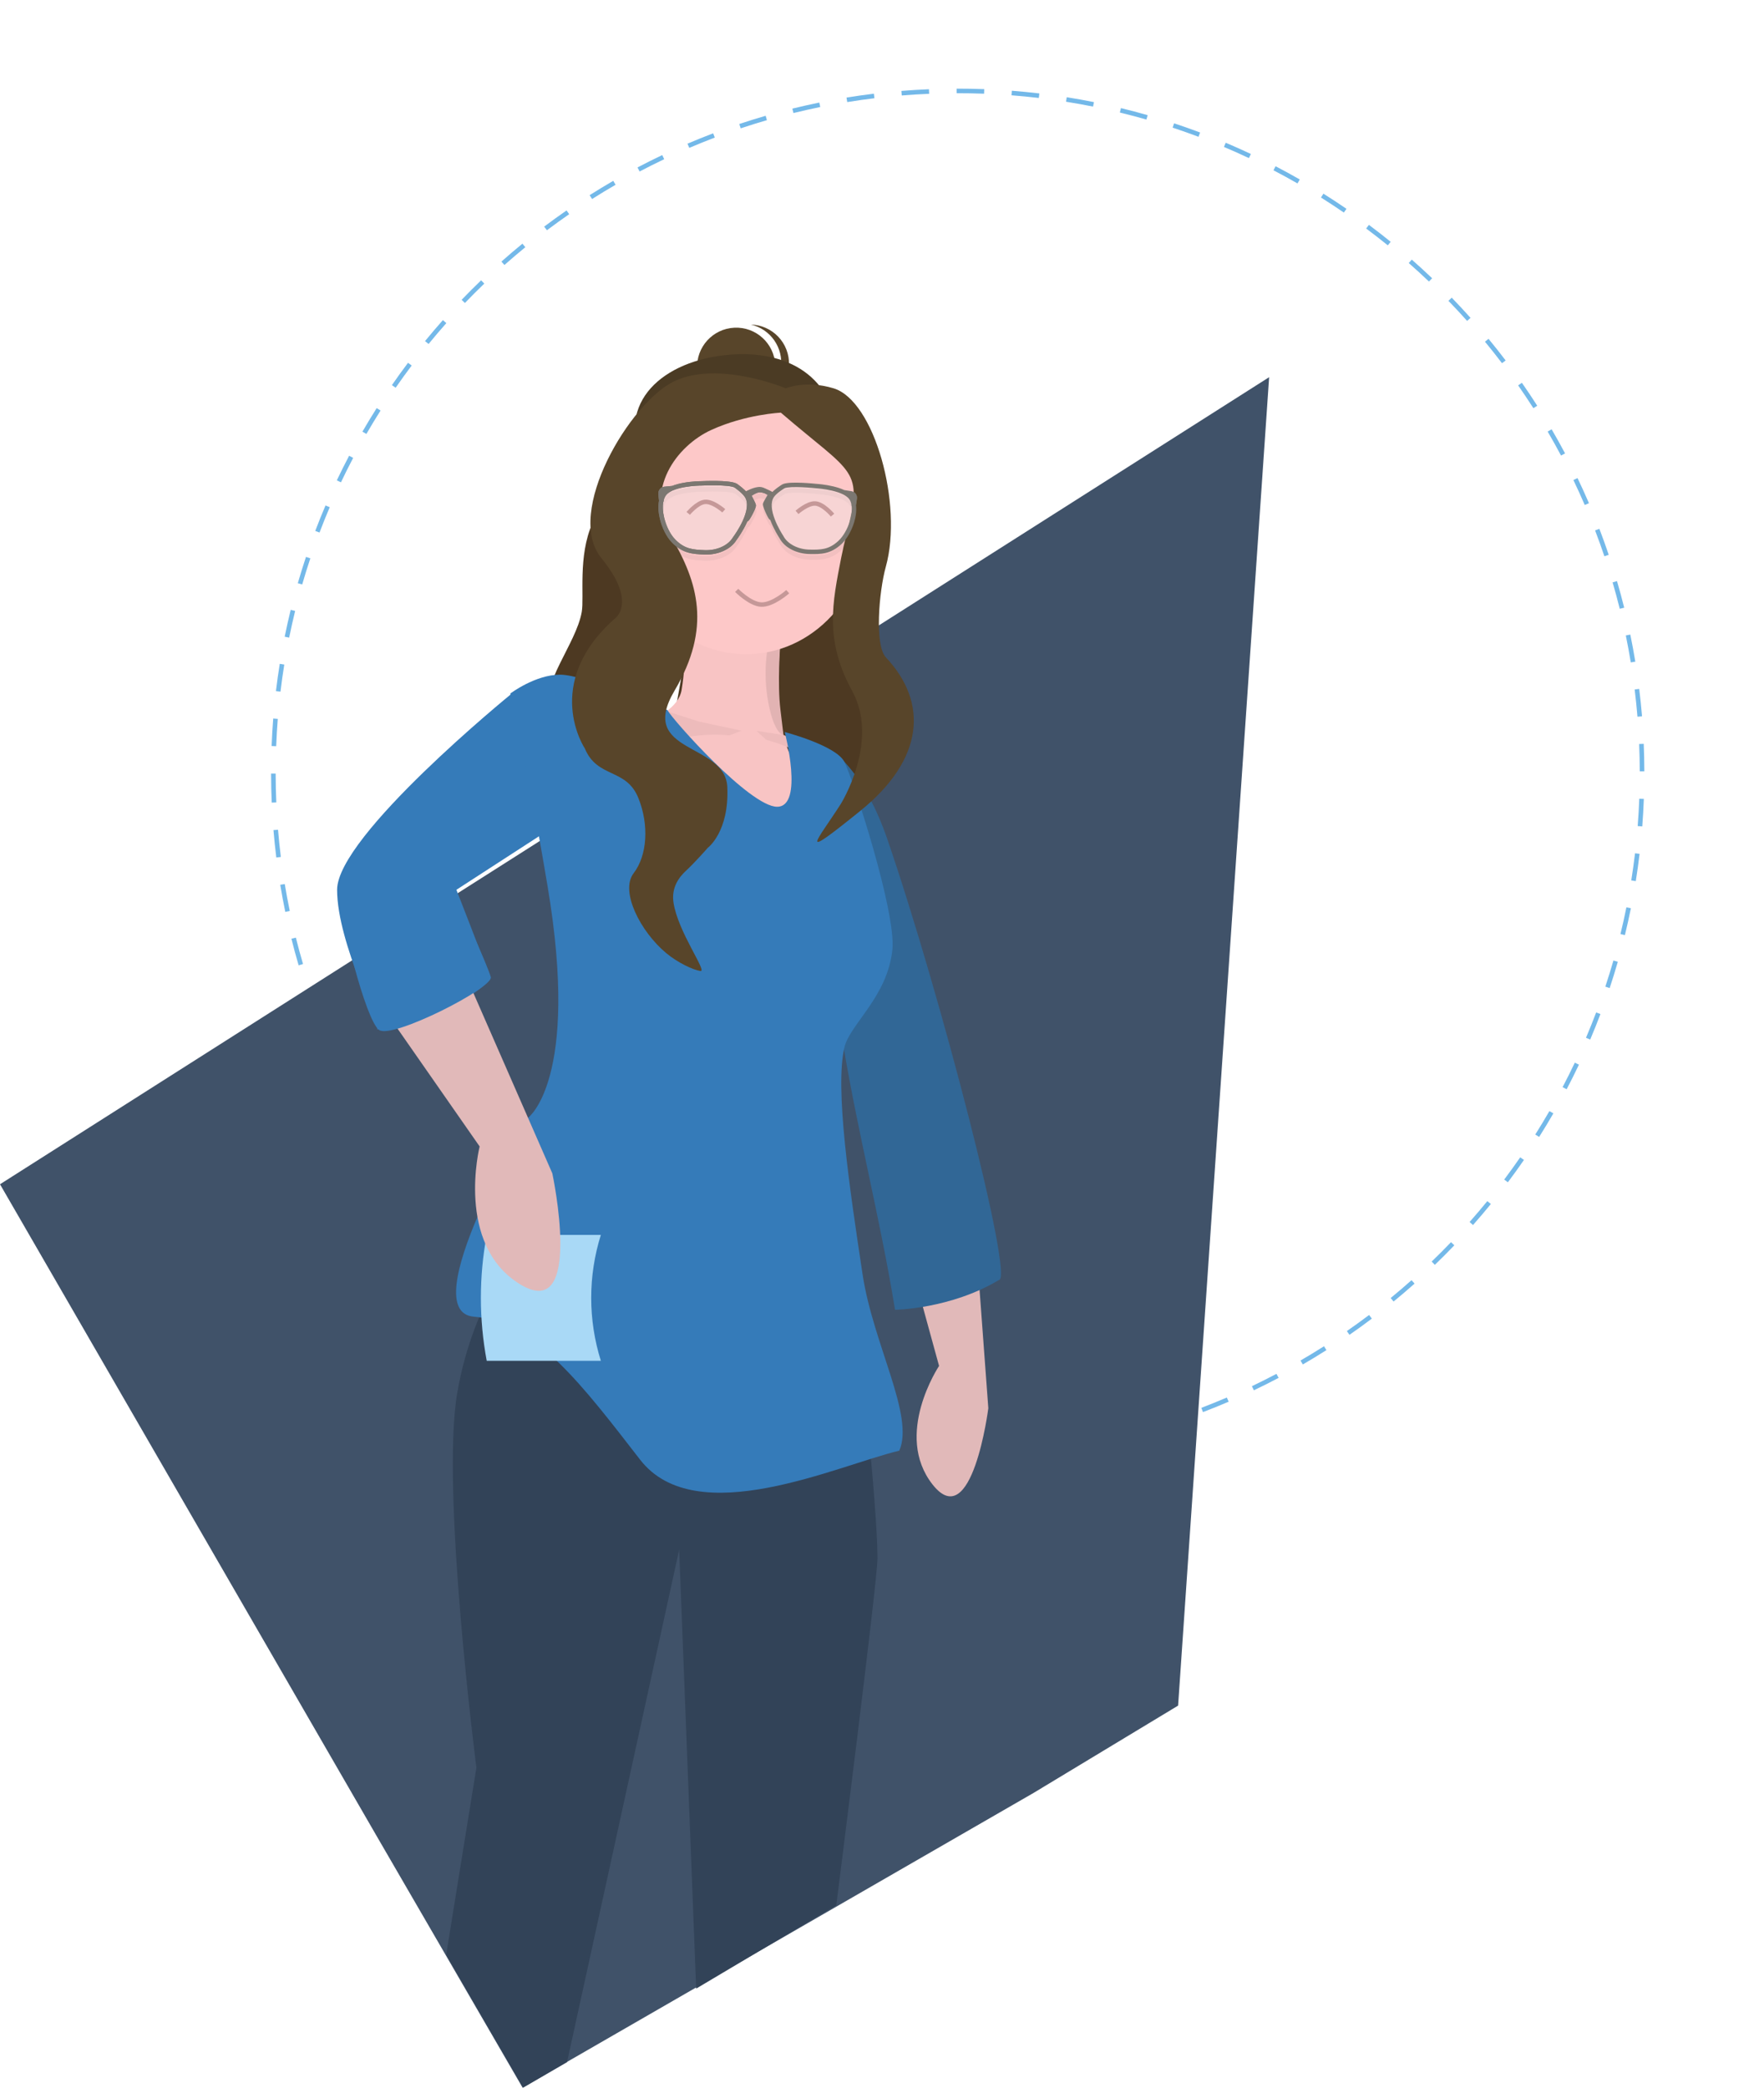 <svg width="398" height="471" viewBox="0 0 398 471" fill="none" xmlns="http://www.w3.org/2000/svg">
<g id="ashlyn-banner" clip-path="url(#clip0)">
<path id="Hair-whisp" d="M176.201 82.913C176.473 80.746 175.93 78.556 174.677 76.767C173.425 74.978 171.551 73.717 169.421 73.23C169.712 73.237 170.006 73.258 170.301 73.295C172.621 73.586 174.73 74.786 176.165 76.631C177.6 78.476 178.242 80.814 177.951 83.132C177.66 85.45 176.459 87.557 174.612 88.99C172.766 90.424 170.425 91.065 168.105 90.774C167.81 90.737 167.52 90.685 167.236 90.62C169.421 90.674 171.548 89.916 173.204 88.491C174.861 87.067 175.929 85.079 176.201 82.913Z" fill="#58452A"/>
<path id="dashed" d="M216.503 328.721L216.5 327.692C214.447 327.698 212.362 327.663 210.304 327.587L210.266 328.616C212.338 328.692 214.436 328.727 216.503 328.721ZM222.738 328.582C224.803 328.494 226.897 328.365 228.963 328.195L228.879 327.17C226.826 327.338 224.745 327.467 222.695 327.554L222.738 328.582ZM204.038 328.263L204.117 327.237C202.067 327.08 199.993 326.879 197.951 326.64L197.83 327.663C199.886 327.903 201.974 328.105 204.038 328.263ZM235.168 327.562C237.227 327.309 239.304 327.013 241.343 326.68L241.175 325.664C239.15 325.995 237.087 326.29 235.042 326.54L235.168 327.562ZM191.652 326.814L191.813 325.798C189.787 325.478 187.735 325.111 185.714 324.709L185.512 325.718C187.546 326.124 189.611 326.492 191.652 326.814H191.652ZM247.476 325.55C249.507 325.134 251.554 324.67 253.559 324.174L253.31 323.175C251.318 323.669 249.285 324.129 247.268 324.542L247.476 325.55ZM179.421 324.374L179.665 323.375C177.664 322.891 175.648 322.36 173.675 321.797L173.391 322.787C175.378 323.353 177.407 323.887 179.421 324.374H179.421ZM259.581 322.554C261.571 321.975 263.573 321.348 265.532 320.691L265.203 319.716C263.257 320.368 261.268 320.991 259.292 321.566L259.581 322.554ZM167.43 320.956L167.754 319.979C165.802 319.336 163.837 318.645 161.912 317.923L161.548 318.886C163.486 319.612 165.465 320.309 167.43 320.956H167.43ZM271.419 318.583C273.354 317.845 275.303 317.057 277.212 316.24L276.804 315.294C274.908 316.106 272.972 316.89 271.05 317.622L271.419 318.583ZM155.771 316.587L156.173 315.639C154.283 314.842 152.384 313.996 150.531 313.125L150.09 314.056C151.956 314.933 153.868 315.784 155.771 316.587H155.771ZM282.904 313.664C284.777 312.771 286.655 311.828 288.485 310.862L288.001 309.953C286.183 310.912 284.319 311.849 282.458 312.736L282.904 313.664ZM144.514 311.298L144.992 310.386C143.17 309.439 141.345 308.442 139.568 307.425L139.053 308.317C140.843 309.341 142.68 310.344 144.514 311.298V311.298ZM293.945 307.838C295.742 306.795 297.535 305.705 299.277 304.598L298.722 303.73C296.992 304.83 295.21 305.913 293.425 306.949L293.945 307.838ZM133.715 305.119L134.265 304.248C132.53 303.161 130.79 302.021 129.093 300.86L128.509 301.708C130.217 302.877 131.968 304.025 133.715 305.119V305.119ZM304.473 301.147C306.177 299.966 307.877 298.736 309.525 297.492L308.901 296.672C307.264 297.908 305.576 299.129 303.883 300.303L304.473 301.147ZM123.443 298.092L124.061 297.268C122.42 296.046 120.776 294.771 119.176 293.477L118.525 294.276C120.136 295.578 121.791 296.862 123.443 298.092V298.092ZM314.424 293.638C316.023 292.328 317.617 290.967 319.163 289.593L318.475 288.825C316.94 290.19 315.356 291.542 313.768 292.844L314.424 293.638ZM113.763 290.265L114.446 289.493C112.903 288.139 111.366 286.736 109.879 285.322L109.166 286.067C110.663 287.49 112.21 288.902 113.763 290.265ZM323.735 285.363C325.22 283.933 326.699 282.449 328.132 280.955L327.385 280.244C325.962 281.729 324.492 283.202 323.016 284.623L323.735 285.363ZM104.74 281.687L105.482 280.971C104.053 279.501 102.634 277.979 101.262 276.449L100.492 277.135C101.872 278.675 103.301 280.207 104.74 281.687V281.687ZM332.348 276.377C333.719 274.826 335.075 273.23 336.376 271.634L335.574 270.986C334.282 272.571 332.935 274.156 331.573 275.696L332.348 276.377ZM96.429 272.415L97.227 271.761C95.916 270.176 94.623 268.545 93.382 266.914L92.559 267.536C93.808 269.178 95.111 270.819 96.429 272.415V272.415ZM340.209 266.737C341.448 265.086 342.67 263.389 343.841 261.691L342.99 261.108C341.827 262.794 340.613 264.481 339.382 266.12L340.209 266.737ZM88.888 262.505L89.736 261.917C88.557 260.23 87.398 258.501 86.293 256.776L85.422 257.329C86.535 259.066 87.702 260.807 88.888 262.505ZM347.267 256.505C348.368 254.763 349.448 252.974 350.479 251.188L349.584 250.675C348.56 252.449 347.486 254.226 346.393 255.957L347.267 256.505ZM82.167 252.018L83.059 251.5C82.019 249.723 81.004 247.905 80.042 246.096L79.129 246.579C80.098 248.399 81.12 250.229 82.167 252.018V252.018ZM353.474 245.747C354.43 243.923 355.362 242.055 356.245 240.193L355.311 239.753C354.434 241.603 353.508 243.459 352.558 245.271L353.474 245.747ZM76.314 241.02L77.245 240.575C76.355 238.724 75.49 236.83 74.675 234.943L73.726 235.35C74.547 237.249 75.418 239.157 76.314 241.02ZM358.788 234.534C359.595 232.636 360.372 230.7 361.098 228.78L360.132 228.417C359.411 230.324 358.639 232.248 357.837 234.133L358.788 234.534ZM71.371 229.578L72.335 229.21C71.597 227.288 70.888 225.328 70.231 223.386L69.252 223.715C69.914 225.67 70.627 227.643 71.371 229.578V229.578ZM363.179 222.92C363.83 220.962 364.449 218.963 365.02 216.981L364.027 216.698C363.46 218.666 362.845 220.651 362.199 222.596L363.179 222.92ZM67.379 217.785L68.371 217.496C67.794 215.535 67.25 213.53 66.751 211.537L65.75 211.786C66.251 213.792 66.799 215.811 67.379 217.785ZM366.617 210.973C367.106 208.967 367.561 206.926 367.968 204.905L366.955 204.703C366.551 206.71 366.1 208.738 365.613 210.73L366.617 210.973ZM64.365 205.726L65.377 205.518C64.962 203.515 64.582 201.473 64.248 199.448L63.229 199.615C63.565 201.653 63.948 203.709 64.365 205.726V205.726ZM369.072 198.788C369.396 196.756 369.684 194.685 369.927 192.632L368.901 192.512C368.66 194.551 368.374 196.608 368.052 198.627L369.072 198.788ZM62.34 193.462L63.365 193.337C63.113 191.3 62.899 189.234 62.73 187.196L61.701 187.281C61.871 189.333 62.086 191.413 62.34 193.462V193.462ZM370.533 186.447C370.693 184.391 370.813 182.303 370.89 180.242L369.858 180.203C369.781 182.251 369.662 184.325 369.503 186.368L370.533 186.447ZM61.309 181.079L62.341 181.035C62.253 178.985 62.205 176.908 62.198 174.863L62.198 174.522L61.165 174.525L61.166 174.864C61.172 176.925 61.221 179.015 61.309 181.079V181.079ZM369.967 174.03L371 174.027L370.999 173.854C370.993 171.847 370.947 169.814 370.863 167.815L369.831 167.858C369.914 169.844 369.96 171.863 369.966 173.86L369.967 174.03ZM62.314 168.35C62.392 166.307 62.513 164.233 62.675 162.187L61.645 162.106C61.483 164.166 61.361 166.253 61.282 168.311L62.314 168.35ZM369.449 161.696L370.479 161.612C370.31 159.552 370.096 157.472 369.846 155.429L368.82 155.554C369.07 157.583 369.281 159.65 369.449 161.696ZM63.283 156.043C63.526 154.012 63.814 151.955 64.14 149.929L63.12 149.766C62.792 151.806 62.502 153.877 62.258 155.921L63.283 156.043ZM367.945 149.443L368.964 149.277C368.63 147.24 368.25 145.183 367.834 143.164L366.822 143.371C367.235 145.377 367.613 147.419 367.945 149.443H367.945ZM65.243 143.854C65.651 141.842 66.105 139.815 66.592 137.828L65.589 137.584C65.098 139.583 64.641 141.625 64.231 143.65L65.243 143.854ZM365.454 137.35L366.457 137.103C365.959 135.101 365.413 133.082 364.833 131.101L363.842 131.389C364.417 133.357 364.96 135.362 365.454 137.35ZM68.185 131.862C68.753 129.895 69.37 127.911 70.019 125.966L69.039 125.641C68.386 127.6 67.764 129.597 67.192 131.578L68.185 131.862ZM361.988 125.498L362.967 125.17C362.307 123.213 361.597 121.239 360.856 119.304L359.891 119.671C360.627 121.593 361.333 123.554 361.988 125.498V125.498ZM72.093 120.148C72.82 118.231 73.595 116.309 74.395 114.434L73.444 114.032C72.639 115.919 71.859 117.854 71.127 119.783L72.093 120.148ZM357.557 113.935L358.507 113.529C357.689 111.631 356.82 109.722 355.925 107.857L354.993 108.301C355.882 110.154 356.745 112.049 357.557 113.935H357.557ZM76.927 108.816C77.805 106.968 78.733 105.113 79.685 103.302L78.77 102.824C77.811 104.648 76.877 106.515 75.993 108.375L76.927 108.816ZM352.203 102.776L353.116 102.295C352.147 100.47 351.127 98.639 350.084 96.852L349.191 97.37C350.227 99.144 351.241 100.963 352.203 102.776ZM82.666 97.901C83.693 96.126 84.768 94.351 85.863 92.623L84.989 92.073C83.887 93.813 82.805 95.601 81.771 97.387L82.666 97.901ZM345.964 92.09L346.835 91.537C345.721 89.795 344.557 88.053 343.375 86.358L342.527 86.945C343.701 88.629 344.857 90.36 345.964 92.09ZM89.271 87.475C90.437 85.789 91.653 84.104 92.885 82.467L92.059 81.85C90.819 83.498 89.595 85.194 88.421 86.892L89.271 87.475ZM338.886 81.944L339.709 81.323C338.459 79.676 337.159 78.033 335.845 76.439L335.047 77.093C336.352 78.676 337.644 80.308 338.886 81.944V81.944ZM96.698 77.606C97.995 76.018 99.344 74.434 100.704 72.9L99.93 72.218C98.56 73.763 97.204 75.358 95.897 76.956L96.698 77.606ZM331.016 72.4L331.787 71.715C330.411 70.176 328.984 68.643 327.544 67.157L326.801 67.872C328.231 69.347 329.649 70.871 331.016 72.4H331.016ZM104.897 68.355C106.322 66.873 107.793 65.401 109.271 63.981L108.554 63.24C107.066 64.67 105.585 66.152 104.152 67.644L104.897 68.355ZM322.409 63.517L323.123 62.773C321.628 61.349 320.083 59.935 318.53 58.57L317.847 59.342C319.389 60.698 320.924 62.103 322.409 63.517L322.409 63.517ZM113.816 59.784C115.355 58.42 116.94 57.069 118.528 55.771L117.873 54.975C116.275 56.282 114.679 57.642 113.13 59.016L113.816 59.784ZM313.121 55.352L313.773 54.554C312.166 53.252 310.513 51.966 308.859 50.732L308.24 51.556C309.883 52.782 311.525 54.059 313.121 55.352L313.121 55.352ZM123.4 51.949C125.043 50.711 126.733 49.491 128.421 48.323L127.832 47.478C126.133 48.654 124.432 49.882 122.777 51.127L123.4 51.949ZM303.211 47.957L303.797 47.11C302.091 45.94 300.34 44.791 298.594 43.694L298.044 44.564C299.778 45.654 301.517 46.795 303.211 47.957ZM133.587 44.901C135.324 43.799 137.107 42.718 138.887 41.688L138.368 40.798C136.577 41.835 134.782 42.924 133.032 44.032L133.587 44.901ZM292.745 41.382L293.26 40.49C291.471 39.464 289.634 38.459 287.802 37.504L287.323 38.415C289.143 39.364 290.967 40.362 292.745 41.382V41.382ZM144.314 38.69C146.135 37.732 148.001 36.798 149.86 35.913L149.415 34.984C147.543 35.875 145.664 36.816 143.832 37.78L144.314 38.69ZM281.788 35.67L282.229 34.739C280.364 33.861 278.454 33.007 276.551 32.202L276.148 33.15C278.038 33.949 279.935 34.797 281.788 35.67L281.788 35.67ZM155.517 33.361C157.412 32.552 159.349 31.771 161.274 31.04L160.906 30.078C158.968 30.814 157.018 31.601 155.11 32.416L155.517 33.361ZM270.412 30.859L270.777 29.896C268.842 29.169 266.864 28.47 264.898 27.82L264.573 28.797C266.526 29.442 268.49 30.137 270.412 30.859ZM167.124 28.953C169.073 28.301 171.062 27.681 173.037 27.109L172.748 26.121C170.761 26.697 168.758 27.321 166.796 27.977L167.124 28.953ZM258.653 26.971L258.938 25.983C256.95 25.413 254.922 24.877 252.909 24.388L252.664 25.387C254.664 25.873 256.678 26.406 258.653 26.971ZM179.02 25.506C181.013 25.015 183.046 24.558 185.064 24.146L184.857 23.138C182.826 23.552 180.778 24.013 178.772 24.507L179.02 25.506ZM246.617 24.047L246.821 23.038C244.795 22.632 242.729 22.261 240.682 21.935L240.519 22.951C242.553 23.275 244.604 23.644 246.617 24.047ZM191.158 23.031C193.188 22.702 195.252 22.409 197.292 22.162L197.167 21.14C195.113 21.389 193.035 21.684 190.992 22.015L191.158 23.031ZM234.383 22.101L234.504 21.079C232.449 20.837 230.361 20.633 228.297 20.472L228.217 21.498C230.267 21.658 232.341 21.86 234.383 22.101V22.101ZM203.456 21.539C205.503 21.373 207.584 21.246 209.641 21.162L209.598 20.133C207.528 20.218 205.433 20.346 203.373 20.513L203.456 21.539ZM222.031 21.141L222.07 20.113C220.004 20.035 217.906 19.997 215.833 20L215.835 21.029C217.894 21.026 219.979 21.064 222.031 21.141V21.141Z" fill="#74B9E9"/>
<path id="background" d="M-5.42694e-05 267.181L84.99 414.24L117.914 471L124.074 467.413L186.537 431.403L233.166 404.519L265.808 384.802L286.346 85.098L-5.42694e-05 267.181Z" fill="#405269"/>
<path id="right-hand" d="M219.916 276.182L222.988 317.713C222.988 317.713 219.346 346.229 210.431 334.948C201.517 323.667 211.876 308.167 211.876 308.167L199.195 262.006L219.916 276.182Z" fill="#E1B9B9"/>
<path id="pants" d="M100.668 441.024L118.023 471L127.94 465.238L153.239 349.637L157.072 448.649L188.683 429.849C188.683 429.849 197.98 356.667 197.98 351.621C197.981 342.93 195.743 321.113 195.743 321.113L118.022 280.845C118.022 280.845 106.866 292.49 103.147 314.37C99.428 336.25 107.486 398.806 107.486 398.806L100.668 441.024Z" fill="#324358"/>
<path id="hair-back-bun" d="M166.515 91.531C161.651 91.758 157.524 88.003 157.296 83.144C157.069 78.285 160.827 74.161 165.691 73.934C170.555 73.706 174.682 77.461 174.91 82.32C175.137 87.18 171.379 91.303 166.515 91.531Z" fill="#58452A"/>
<path id="hair-back-round" d="M144.525 103.28C149.013 114.759 155.557 125.103 167.878 124.527C180.2 123.951 189.027 113.517 189.146 101.194C189.298 85.448 178.395 79.294 165.792 79.948C150.903 80.721 139.197 89.658 144.525 103.28Z" fill="#4B3B24"/>
<path id="Vector" d="M159.815 118.791L195.777 125.215C195.777 125.215 196.277 141.742 193.273 150.533C190.268 159.325 199.099 160.297 199.099 167.312C199.099 172.722 190.566 178.43 190.566 178.43L150.443 171.151L159.815 118.791Z" fill="#4D3922"/>
<path id="Neck" d="M176.438 141.465C176.438 141.465 173.522 162.434 178.8 171.225C182.894 178.044 190.16 189.209 182.882 191.92C170.46 196.548 133.667 165.634 133.667 165.634C133.667 165.634 152.478 163.909 153.801 155.567C156.038 141.465 151.837 142.115 149.886 138.229L176.438 141.465Z" fill="#F8C4C4"/>
<path id="Neck_2" d="M176.768 165.815C176.768 165.815 174.737 165.808 173.362 158.575C171.986 151.341 173.323 145.561 173.323 145.561L176.03 145.57C176.03 145.57 175.379 154.243 176.074 160.029C176.768 165.815 176.768 165.815 176.768 165.815Z" fill="#E2B3B3"/>
<g id="Head">
<path id="Vector_2" d="M169.526 147.571C154.353 148.281 141.427 135.472 140.654 118.963C139.881 102.454 151.555 88.496 166.727 87.787C181.9 87.077 194.826 99.886 195.598 116.395C196.371 132.904 184.698 146.862 169.526 147.571Z" fill="#FDC8C8"/>
</g>
<path id="Neck_3" d="M167.295 164.849L164.588 165.911C154.437 164.849 144.963 169.196 144.963 169.196L142.933 158.086L157.82 162.82L167.295 164.849Z" fill="#EDBBBB"/>
<path id="Neck_4" d="M170.686 164.889L172.809 166.877C182.634 169.639 185.116 173.464 185.116 173.464L185.677 169.549L176.767 165.815L170.686 164.889Z" fill="#EDBBBB"/>
<path id="shirt-left" d="M128.016 160.171L115.209 156.686C115.209 156.686 76.06 188.564 76.06 200.746C76.06 212.927 86.364 232.251 85.009 232.188C92.955 233.353 111.09 222.71 110.428 220.38C109.766 218.05 102.977 200.746 102.977 200.746L128.016 184.516V160.171Z" fill="#357BB9"/>
<path id="hair-back" d="M144.772 137.435C145.968 130.616 134.977 117.613 138.944 113.096C144.523 110.897 140.058 103.951 144.746 104.068C144.152 103.872 139.685 104.452 137.243 109.775C139.12 114.29 135.016 112.486 133.66 118.054C130.356 125.467 131.849 134.663 131.253 138.067C129.974 145.362 121.642 154.585 124.211 160.351C126.781 166.118 130.984 169.841 135.897 170.7C136.522 170.81 137.148 170.869 137.773 170.886C133.324 169.404 129.646 165.485 127.452 159.889C125.258 154.293 143.577 144.254 144.772 137.435Z" fill="#4D3922"/>
<path id="Vector_3" d="M188.463 169.982C188.463 169.982 195.16 174.655 200.175 189.246C212.141 224.058 228.84 288.685 225.382 288.779C214.422 295.349 201.941 295.5 201.941 295.5C195.227 254.28 181.956 219.045 188.463 169.982Z" fill="#316796"/>
<path id="shirt-middle" d="M126.387 152.211C132.013 152.211 150.579 160.194 150.579 160.194C151.728 162.367 169.204 182.012 175.331 182.012C181.457 182.012 177.057 165.155 177.057 165.155C177.057 165.155 188.654 168.176 190.52 171.901C192.386 175.626 202.241 205.711 201.338 214.291C200.219 224.918 191.757 231.07 190.52 236.291C188.336 245.51 191.624 267.698 194.625 287.557C196.993 303.228 206.371 319.436 202.897 327.289C189.099 330.549 157.084 345.633 144.435 329.333C131.787 313.033 120.742 298.148 106.944 297.061C93.145 295.974 119.138 252.181 119.138 252.181C119.138 252.181 130.888 243.741 123.574 200.105C118.617 170.522 115.137 156.469 115.137 156.469C115.137 156.469 120.762 152.211 126.387 152.211Z" fill="#357BB9"/>
<path id="postit-hand" d="M135.566 307.011H109.816C108.058 297.613 108.058 288.006 109.816 278.608H135.566C132.665 287.885 132.665 297.733 135.566 307.011Z" fill="#A9D9F6"/>
<path id="left-hand" d="M104.539 218.842L124.617 264.72C124.617 264.72 131.889 298.696 117.285 289.71C102.682 280.724 108.218 258.652 108.218 258.652L83.179 222.722L104.539 218.842Z" fill="#E1B9B9"/>
<path id="shirt sleave" d="M93.709 196.379L82.765 218.41C82.765 218.41 90.497 199.871 86.608 193.616C84.877 198.127 77.878 200.611 77.178 203.31C76.478 206.01 82.481 230.361 85.568 232.393C88.655 234.425 111.382 222.802 110.735 220.443C110.089 218.085 105.267 207.488 105.267 207.488L94.699 206.22L93.709 196.379Z" fill="#357BB9"/>
<g id="glasses-shaddow">
<path id="Union" fill-rule="evenodd" clip-rule="evenodd" d="M184.199 111.441C184.002 111.42 182.562 111.27 180.985 111.203C180.195 111.169 179.38 111.156 178.674 111.189C177.947 111.223 177.401 111.303 177.108 111.423C177.106 111.424 177.104 111.424 177.101 111.426C177.097 111.428 177.092 111.431 177.084 111.436C176.949 111.516 176.504 111.789 176.011 112.157C175.509 112.532 175 112.974 174.704 113.39C174.282 113.983 174.135 114.757 174.196 115.648C174.256 116.539 174.522 117.502 174.871 118.42C175.57 120.254 176.567 121.814 176.748 122.089C176.78 122.138 176.805 122.182 176.829 122.228C177.808 124.08 180.232 125.233 182.699 125.279C184.008 125.304 185.092 125.309 186.132 125.059C187.153 124.814 188.153 124.316 189.254 123.29C190.331 122.286 191.306 120.577 191.842 118.79C192.205 117.578 192.347 116.396 192.222 115.413L192.181 115.412L192.131 114.912C192.062 114.628 191.967 114.368 191.843 114.134C191.612 113.698 191.164 113.305 190.545 112.962L190.438 112.904C190.399 112.883 190.358 112.862 190.318 112.841C189.589 112.474 188.714 112.197 187.845 111.989C186.109 111.575 184.475 111.46 184.267 111.447C184.244 111.446 184.224 111.444 184.199 111.441ZM190.562 111.849C189.787 111.485 188.911 111.216 188.077 111.017C186.259 110.583 184.559 110.464 184.331 110.449C184.32 110.448 184.314 110.448 184.305 110.447C184.101 110.425 182.636 110.273 181.027 110.204C180.224 110.169 179.376 110.155 178.627 110.19C177.898 110.224 177.197 110.306 176.73 110.497C176.667 110.522 176.615 110.551 176.57 110.578C176.419 110.668 175.943 110.96 175.413 111.356C175.008 111.658 174.548 112.038 174.18 112.45C174.058 112.349 173.921 112.239 173.772 112.129C173.231 111.726 172.449 111.233 171.699 111.154C170.961 111.076 170.076 111.365 169.44 111.623C169.108 111.758 168.817 111.896 168.61 112.001C168.505 112.053 168.421 112.098 168.363 112.129C168.333 112.145 168.31 112.157 168.294 112.166L168.276 112.177L168.27 112.18L168.269 112.181L168.268 112.181L168.268 112.181C168.268 112.181 168.268 112.181 168.514 112.616C168.761 113.051 168.761 113.051 168.761 113.051L168.761 113.051L168.764 113.049L168.778 113.041C168.791 113.034 168.811 113.024 168.836 113.01C168.888 112.982 168.964 112.942 169.059 112.894C169.25 112.798 169.516 112.672 169.816 112.549C170.445 112.294 171.126 112.099 171.594 112.149C172.051 112.197 172.642 112.534 173.174 112.931C173.197 112.948 173.219 112.964 173.242 112.981L173.232 112.997C173.134 113.159 173.002 113.379 172.867 113.611C172.732 113.841 172.593 114.087 172.479 114.299C172.378 114.489 172.266 114.711 172.225 114.864C172.191 114.988 172.199 115.11 172.207 115.189C172.217 115.279 172.237 115.373 172.26 115.464C172.306 115.648 172.377 115.861 172.459 116.081C172.624 116.521 172.849 117.028 173.057 117.451C173.162 117.663 173.264 117.859 173.354 118.019C173.437 118.165 173.532 118.32 173.621 118.42C173.644 118.446 173.686 118.49 173.743 118.529C173.758 118.54 173.803 118.57 173.868 118.593C173.891 118.655 173.914 118.715 173.937 118.775C174.673 120.71 175.717 122.341 175.911 122.637C175.922 122.655 175.932 122.671 175.945 122.695C177.149 124.975 179.987 126.229 182.68 126.279C183.973 126.303 185.183 126.316 186.366 126.032C187.567 125.743 188.719 125.155 189.936 124.022C191.176 122.866 192.228 120.985 192.8 119.077C193.186 117.788 193.372 116.42 193.205 115.217L193.413 113.797C193.533 112.982 192.973 112.223 192.16 112.097L190.562 111.849Z" fill="#F2C0C0"/>
<path id="Union_2" fill-rule="evenodd" clip-rule="evenodd" d="M158.366 110.905C158.568 110.896 160.081 110.827 161.733 110.854C162.559 110.867 163.411 110.903 164.148 110.981C164.904 111.061 165.472 111.179 165.773 111.324C165.775 111.325 165.778 111.326 165.781 111.328C165.784 111.33 165.789 111.333 165.797 111.338C165.93 111.429 166.378 111.741 166.871 112.156C167.372 112.578 167.88 113.074 168.166 113.53C168.573 114.181 168.679 115.004 168.56 115.934C168.44 116.864 168.102 117.855 167.68 118.792C166.836 120.666 165.697 122.232 165.496 122.502C165.461 122.549 165.434 122.592 165.407 122.636C164.267 124.517 161.658 125.573 159.078 125.469C157.712 125.414 156.578 125.354 155.506 125.028C154.453 124.709 153.438 124.126 152.351 122.986C151.286 121.87 150.373 120.024 149.925 118.125C149.621 116.839 149.545 115.594 149.736 114.572L149.779 114.574L149.863 114.05C149.953 113.758 150.069 113.491 150.213 113.254C150.481 112.813 150.969 112.432 151.627 112.113L151.784 112.039C151.821 112.023 151.857 112.006 151.895 111.99C152.68 111.652 153.612 111.415 154.532 111.252C156.37 110.927 158.083 110.908 158.297 110.907C158.32 110.907 158.341 110.906 158.366 110.905ZM151.713 110.983C152.544 110.651 153.474 110.424 154.358 110.268C156.279 109.928 158.057 109.908 158.292 109.907C158.303 109.907 158.309 109.907 158.319 109.906C158.529 109.896 160.066 109.827 161.749 109.854C162.59 109.867 163.475 109.905 164.253 109.987C165.012 110.067 165.735 110.196 166.206 110.423C166.267 110.452 166.317 110.482 166.36 110.512C166.508 110.613 166.987 110.946 167.515 111.391C167.924 111.736 168.388 112.167 168.748 112.625C168.885 112.523 169.04 112.413 169.209 112.303C169.797 111.916 170.639 111.453 171.419 111.417C172.187 111.382 173.088 111.734 173.735 112.043C174.072 112.203 174.366 112.365 174.576 112.487C174.681 112.548 174.766 112.599 174.825 112.636C174.854 112.654 174.877 112.668 174.893 112.678L174.912 112.69L174.917 112.694L174.919 112.695L174.92 112.695L174.92 112.695C174.92 112.695 174.92 112.695 174.648 113.115C174.376 113.535 174.376 113.535 174.377 113.535L174.376 113.535L174.373 113.533L174.359 113.523C174.346 113.515 174.326 113.503 174.3 113.487C174.248 113.455 174.171 113.408 174.074 113.352C173.881 113.24 173.611 113.092 173.304 112.945C172.664 112.64 171.962 112.394 171.465 112.416C170.98 112.439 170.337 112.758 169.758 113.138C169.728 113.158 169.698 113.179 169.668 113.199L169.686 113.233C169.778 113.408 169.902 113.645 170.029 113.895C170.155 114.143 170.285 114.408 170.39 114.635C170.484 114.84 170.587 115.076 170.619 115.235C170.645 115.363 170.631 115.486 170.617 115.567C170.602 115.659 170.576 115.754 170.546 115.848C170.487 116.036 170.4 116.253 170.301 116.476C170.102 116.925 169.837 117.438 169.594 117.866C169.472 118.081 169.354 118.279 169.25 118.439C169.154 118.587 169.047 118.74 168.951 118.837C168.925 118.862 168.881 118.904 168.82 118.94C168.804 118.95 168.754 118.98 168.681 119C168.652 119.068 168.622 119.136 168.592 119.203C167.703 121.174 166.514 122.809 166.299 123.098C166.287 123.115 166.277 123.13 166.262 123.153C164.872 125.449 161.844 126.581 159.037 126.468C157.688 126.414 156.429 126.353 155.216 125.985C153.984 125.612 152.823 124.93 151.627 123.676C150.408 122.399 149.429 120.377 148.951 118.355C148.628 116.987 148.519 115.551 148.768 114.31L148.634 112.772C148.563 111.952 149.166 111.227 149.986 111.149L151.713 110.983ZM169.599 115.528C169.615 115.474 169.625 115.434 169.63 115.407C169.625 115.391 169.617 115.368 169.605 115.338C169.604 115.401 169.602 115.464 169.599 115.528ZM169.634 115.378C169.634 115.378 169.634 115.379 169.634 115.381L169.634 115.378Z" fill="#F2C0C0"/>
</g>
<path id="Union_3" fill-rule="evenodd" clip-rule="evenodd" d="M158.364 110.905C158.567 110.896 160.08 110.827 161.731 110.854C162.557 110.867 163.409 110.903 164.146 110.981C164.902 111.062 165.47 111.179 165.771 111.324C165.774 111.325 165.776 111.326 165.779 111.328C165.782 111.33 165.787 111.333 165.795 111.338C165.928 111.429 166.376 111.741 166.869 112.156C167.37 112.578 167.878 113.074 168.164 113.53C168.572 114.181 168.677 115.004 168.558 115.934C168.438 116.864 168.1 117.855 167.678 118.792C166.834 120.666 165.695 122.233 165.494 122.502C165.459 122.549 165.432 122.592 165.405 122.636C164.266 124.517 161.657 125.573 159.076 125.469C157.71 125.414 156.576 125.354 155.504 125.028C154.451 124.709 153.436 124.126 152.349 122.986C151.284 121.87 150.371 120.024 149.923 118.125C149.619 116.839 149.543 115.594 149.734 114.572L149.778 114.574L149.861 114.05C149.951 113.758 150.067 113.491 150.211 113.254C150.479 112.813 150.967 112.432 151.625 112.113L151.782 112.039C151.819 112.023 151.855 112.006 151.893 111.99C152.678 111.652 153.61 111.415 154.53 111.252C156.369 110.927 158.081 110.908 158.295 110.907C158.318 110.907 158.339 110.906 158.364 110.905ZM151.711 110.983C152.542 110.651 153.472 110.424 154.356 110.268C156.277 109.928 158.055 109.908 158.29 109.907C158.301 109.907 158.307 109.907 158.317 109.906C158.527 109.896 160.065 109.827 161.747 109.854C162.588 109.867 163.473 109.905 164.251 109.987C165.01 110.067 165.733 110.196 166.205 110.423C166.265 110.452 166.315 110.482 166.358 110.512C166.506 110.613 166.985 110.946 167.513 111.391C167.922 111.736 168.386 112.167 168.746 112.625C168.883 112.523 169.039 112.414 169.207 112.303C169.795 111.916 170.637 111.453 171.417 111.417C172.185 111.382 173.086 111.735 173.733 112.043C174.07 112.203 174.364 112.365 174.574 112.487C174.679 112.548 174.764 112.599 174.823 112.636C174.852 112.654 174.875 112.668 174.891 112.678L174.91 112.69L174.915 112.694L174.917 112.695L174.918 112.695L174.918 112.695C174.918 112.695 174.918 112.695 174.646 113.115C174.374 113.535 174.375 113.535 174.375 113.535L174.374 113.535L174.371 113.533L174.357 113.524C174.344 113.515 174.324 113.503 174.298 113.487C174.246 113.455 174.169 113.408 174.073 113.352C173.879 113.24 173.609 113.092 173.302 112.945C172.662 112.64 171.96 112.394 171.463 112.416C170.978 112.439 170.335 112.758 169.756 113.138C169.726 113.159 169.696 113.179 169.666 113.199L169.684 113.233C169.776 113.408 169.9 113.645 170.027 113.895C170.153 114.143 170.283 114.408 170.388 114.635C170.482 114.84 170.585 115.076 170.617 115.235C170.644 115.363 170.629 115.486 170.615 115.567C170.6 115.659 170.574 115.754 170.544 115.848C170.485 116.036 170.398 116.253 170.299 116.476C170.1 116.925 169.835 117.438 169.592 117.866C169.47 118.081 169.352 118.279 169.248 118.439C169.152 118.587 169.045 118.74 168.949 118.837C168.923 118.862 168.879 118.904 168.818 118.94C168.802 118.95 168.752 118.98 168.679 119C168.65 119.068 168.62 119.136 168.59 119.203C167.701 121.174 166.513 122.809 166.297 123.098C166.285 123.115 166.275 123.13 166.261 123.153C164.87 125.449 161.842 126.581 159.036 126.468C157.686 126.414 156.427 126.353 155.214 125.985C153.982 125.612 152.821 124.93 151.625 123.676C150.406 122.399 149.427 120.377 148.949 118.355C148.626 116.987 148.517 115.551 148.766 114.31L148.632 112.772C148.561 111.952 149.164 111.227 149.984 111.149L151.711 110.983ZM169.597 115.528C169.613 115.474 169.623 115.434 169.628 115.407C169.623 115.391 169.615 115.368 169.603 115.338C169.602 115.401 169.6 115.464 169.597 115.528ZM169.632 115.379L169.632 115.379L169.632 115.381L169.632 115.378C169.632 115.378 169.632 115.378 169.632 115.379Z" fill="#F2C0C0"/>
<path id="hair" d="M177.29 87.608C177.29 87.608 181.764 85.691 188.078 87.608C197.279 90.402 203.77 113.776 199.865 127.847C198.291 133.518 197.314 145.586 199.864 148.296C209.432 158.468 208.608 171.227 194.067 182.972C179.527 194.716 184.276 189.861 189.681 181.41C189.681 181.41 198.542 167.312 192.258 155.859C185.975 144.405 187.831 135.913 189.784 125.87C190.123 124.175 190.516 122.426 190.971 120.639C194.828 105.501 192.703 107.324 176.182 93.101C176.182 93.101 168.257 93.448 160.476 97.004C152.695 100.56 145.203 110.526 151.343 120.94C157.483 131.353 160.603 141.584 152.17 155.859C143.736 170.134 163.642 167.421 164.098 177.556C164.553 187.69 159.699 191.268 159.699 191.268C159.699 191.268 156.917 194.465 154.739 196.483C153.239 197.874 151.451 200.203 151.952 203.595C152.936 210.254 159.699 219.325 158.023 219.066C156.347 218.806 152.927 217.206 150.314 215.033C144.47 210.173 139.848 201.067 142.959 197.012C146.07 192.958 146.452 186.076 144.042 180.07C141.284 173.196 134.783 175.686 131.943 168.844C131.943 168.844 122.215 154.316 138.573 139.685C138.573 139.685 144.089 136.231 135.685 125.918C127.281 115.606 142.173 90.715 152.17 85.99C162.167 81.266 177.29 87.608 177.29 87.608Z" fill="#58452A"/>
<g id="Glasses">
<path id="Union_4" fill-rule="evenodd" clip-rule="evenodd" d="M171.524 110.867C171.055 110.817 170.375 111.012 169.746 111.267C169.445 111.39 169.179 111.516 168.989 111.612C168.893 111.66 168.817 111.7 168.766 111.728C168.74 111.742 168.721 111.752 168.708 111.759L168.694 111.767L168.691 111.769L168.69 111.769C168.69 111.769 168.691 111.769 168.444 111.334C168.198 110.899 168.198 110.899 168.198 110.899L168.198 110.899L168.198 110.899L168.2 110.898L168.205 110.895L168.224 110.884C168.24 110.875 168.263 110.863 168.292 110.847C168.351 110.816 168.435 110.771 168.539 110.719C168.747 110.614 169.038 110.476 169.37 110.341C170.005 110.083 170.891 109.795 171.628 109.872C172.378 109.951 173.161 110.444 173.701 110.847C173.984 111.058 174.226 111.263 174.398 111.416C174.43 111.445 174.459 111.472 174.486 111.496C175.245 110.651 176.503 109.876 176.756 109.725C176.787 109.707 176.816 109.691 176.848 109.678C178.371 109.057 183.781 109.619 184.181 109.662C184.199 109.664 184.212 109.665 184.229 109.666C184.547 109.686 187.96 109.927 190.289 111.024L190.446 110.559L192.089 110.815C192.903 110.941 193.463 111.7 193.343 112.515L193.102 114.153L192.657 114.143C192.962 116.841 191.442 120.587 189.524 122.374C187.207 124.533 185.221 124.546 182.619 124.497C180.039 124.449 177.408 123.245 176.316 121.18C176.298 121.145 176.281 121.114 176.259 121.081C176.069 120.791 175.019 119.15 174.3 117.227C174.251 117.268 174.188 117.303 174.109 117.324C173.878 117.387 173.706 117.27 173.673 117.247C173.615 117.208 173.573 117.164 173.55 117.138C173.461 117.038 173.367 116.883 173.284 116.737C173.193 116.577 173.091 116.381 172.987 116.169C172.779 115.746 172.554 115.239 172.389 114.799C172.306 114.579 172.235 114.366 172.189 114.182C172.166 114.091 172.147 113.997 172.137 113.907C172.128 113.828 172.121 113.706 172.154 113.582C172.195 113.429 172.308 113.207 172.409 113.017C172.522 112.805 172.662 112.559 172.797 112.329C172.932 112.097 173.064 111.877 173.161 111.715L173.171 111.699C173.149 111.682 173.127 111.666 173.104 111.649C172.572 111.252 171.98 110.915 171.524 110.867ZM173.794 115.54C173.624 115.184 173.453 114.79 173.325 114.448C173.249 114.245 173.192 114.071 173.159 113.938C173.144 113.881 173.136 113.838 173.132 113.81C173.139 113.793 173.15 113.769 173.164 113.738C173.196 113.67 173.239 113.585 173.291 113.487C173.396 113.292 173.528 113.059 173.66 112.833C173.734 112.705 173.808 112.582 173.875 112.469C173.52 113.37 173.557 114.452 173.794 115.54ZM173.129 113.779C173.129 113.779 173.129 113.78 173.13 113.782L173.129 113.779Z" fill="#EBEBEB" fill-opacity="0.34"/>
<path id="Union_5" fill-rule="evenodd" clip-rule="evenodd" d="M184.127 110.159C183.93 110.138 182.49 109.988 180.912 109.921C180.123 109.887 179.308 109.874 178.601 109.907C177.875 109.941 177.329 110.021 177.035 110.141C177.034 110.142 177.032 110.142 177.028 110.144C177.025 110.146 177.02 110.149 177.012 110.154C176.877 110.234 176.431 110.507 175.939 110.875C175.437 111.25 174.928 111.692 174.632 112.108C174.21 112.701 174.063 113.475 174.123 114.366C174.184 115.257 174.449 116.22 174.799 117.138C175.497 118.972 176.495 120.532 176.675 120.807C176.707 120.856 176.733 120.9 176.757 120.946C177.735 122.798 180.16 123.951 182.626 123.997C183.935 124.022 185.02 124.027 186.06 123.777C187.081 123.532 188.081 123.034 189.182 122.008C190.259 121.004 191.234 119.295 191.769 117.508C192.132 116.296 192.274 115.114 192.15 114.131L192.108 114.13L192.059 113.63C191.99 113.346 191.894 113.085 191.771 112.852C191.539 112.416 191.092 112.023 190.473 111.68L190.366 111.622C190.326 111.601 190.286 111.58 190.245 111.559C189.517 111.192 188.642 110.915 187.773 110.707C186.037 110.293 184.402 110.178 184.195 110.165C184.172 110.164 184.152 110.162 184.127 110.159ZM190.49 110.567C189.714 110.203 188.839 109.934 188.005 109.735C186.187 109.301 184.487 109.182 184.259 109.167C184.248 109.166 184.242 109.166 184.233 109.165C184.028 109.143 182.564 108.991 180.955 108.922C180.151 108.887 179.303 108.873 178.555 108.908C177.826 108.942 177.125 109.024 176.658 109.215C176.595 109.24 176.543 109.269 176.498 109.296C176.347 109.386 175.87 109.678 175.341 110.074C174.936 110.376 174.475 110.756 174.107 111.168C173.986 111.067 173.848 110.957 173.7 110.847C173.159 110.444 172.376 109.951 171.627 109.872C170.889 109.794 170.003 110.083 169.368 110.341C169.036 110.476 168.745 110.614 168.537 110.719C168.433 110.771 168.349 110.816 168.291 110.847C168.261 110.863 168.238 110.875 168.222 110.884L168.204 110.895L168.198 110.898L168.197 110.899L168.196 110.899L168.196 110.899C168.196 110.899 168.196 110.899 168.442 111.334C168.689 111.769 168.689 111.769 168.689 111.769L168.689 111.769L168.692 111.767L168.706 111.759C168.719 111.752 168.738 111.742 168.764 111.728C168.816 111.7 168.892 111.66 168.987 111.612C169.178 111.516 169.444 111.39 169.744 111.267C170.373 111.012 171.054 110.817 171.522 110.867C171.978 110.914 172.57 111.252 173.102 111.649C173.125 111.666 173.147 111.682 173.169 111.699L173.16 111.715C173.062 111.877 172.93 112.097 172.795 112.329C172.66 112.559 172.52 112.805 172.407 113.017C172.306 113.207 172.193 113.429 172.152 113.582C172.119 113.706 172.126 113.828 172.135 113.907C172.145 113.997 172.164 114.091 172.187 114.182C172.233 114.366 172.305 114.579 172.387 114.799C172.552 115.239 172.777 115.746 172.985 116.169C173.089 116.381 173.192 116.577 173.282 116.737C173.365 116.883 173.46 117.038 173.548 117.138C173.572 117.164 173.613 117.208 173.671 117.247C173.686 117.258 173.73 117.288 173.796 117.311C173.819 117.373 173.841 117.433 173.864 117.493C174.601 119.428 175.645 121.059 175.839 121.355C175.85 121.373 175.86 121.389 175.872 121.413C177.077 123.693 179.915 124.947 182.608 124.997C183.901 125.021 185.11 125.034 186.293 124.75C187.495 124.461 188.647 123.873 189.864 122.74C191.104 121.584 192.156 119.703 192.727 117.795C193.114 116.506 193.299 115.138 193.133 113.935L193.341 112.515C193.461 111.7 192.901 110.941 192.088 110.815L190.49 110.567Z" fill="#7B7771"/>
<path id="Union_6" fill-rule="evenodd" clip-rule="evenodd" d="M171.391 111.066C171.888 111.043 172.59 111.29 173.23 111.595C173.537 111.741 173.807 111.89 174 112.002C174.097 112.058 174.174 112.104 174.226 112.137C174.252 112.153 174.272 112.165 174.284 112.173L174.299 112.182L174.302 112.184L174.302 112.185C174.302 112.185 174.302 112.185 174.574 111.765C174.846 111.345 174.846 111.345 174.845 111.345L174.845 111.345L174.845 111.344L174.843 111.343L174.838 111.34L174.819 111.328C174.803 111.318 174.78 111.303 174.75 111.285C174.692 111.249 174.607 111.198 174.502 111.137C174.292 111.015 173.997 110.853 173.661 110.693C173.014 110.384 172.113 110.032 171.345 110.067C170.565 110.103 169.723 110.566 169.135 110.953C168.827 111.154 168.563 111.354 168.375 111.502C168.34 111.53 168.308 111.556 168.278 111.58C167.539 110.643 166.255 109.746 166.004 109.575C165.975 109.555 165.947 109.538 165.916 109.523C164.369 108.78 158.681 109.036 158.268 109.055C158.251 109.056 158.237 109.057 158.22 109.057C157.892 109.058 154.312 109.099 151.814 110.101L151.685 109.629L149.912 109.798C149.092 109.877 148.488 110.601 148.56 111.422L148.713 113.188L149.157 113.204C148.671 115.999 150.025 120 151.914 121.981C154.198 124.375 156.268 124.51 158.983 124.619C161.677 124.727 164.496 123.633 165.761 121.544C165.781 121.51 165.8 121.482 165.823 121.45C166.036 121.165 167.243 119.503 168.115 117.528C168.162 117.574 168.224 117.614 168.305 117.642C168.532 117.718 168.712 117.611 168.746 117.59C168.806 117.554 168.851 117.512 168.876 117.486C168.973 117.39 169.08 117.236 169.176 117.089C169.28 116.928 169.398 116.731 169.52 116.516C169.763 116.088 170.028 115.574 170.227 115.126C170.326 114.903 170.413 114.685 170.472 114.498C170.502 114.404 170.527 114.308 170.543 114.217C170.557 114.136 170.571 114.013 170.545 113.885C170.512 113.726 170.41 113.49 170.316 113.285C170.211 113.057 170.08 112.793 169.954 112.544C169.828 112.295 169.704 112.058 169.612 111.883L169.594 111.848C169.623 111.828 169.653 111.808 169.684 111.788C170.263 111.407 170.905 111.088 171.391 111.066ZM168.71 115.915C168.923 115.533 169.146 115.097 169.313 114.721C169.405 114.514 169.475 114.335 169.518 114.197C169.538 114.134 169.55 114.087 169.556 114.056C169.55 114.038 169.54 114.011 169.525 113.973C169.495 113.9 169.456 113.808 169.407 113.703C169.31 113.492 169.186 113.241 169.062 112.997C168.966 112.806 168.87 112.622 168.79 112.468C169.177 113.487 169.061 114.707 168.71 115.915ZM169.56 114.028C169.56 114.028 169.56 114.028 169.56 114.029L169.56 114.031L169.56 114.028Z" fill="#EBEBEB" fill-opacity="0.34"/>
<path id="Union_7" fill-rule="evenodd" clip-rule="evenodd" d="M158.292 109.555C158.494 109.545 160.007 109.477 161.659 109.503C162.485 109.516 163.337 109.553 164.073 109.631C164.83 109.711 165.398 109.829 165.699 109.974C165.701 109.975 165.703 109.976 165.707 109.978C165.71 109.98 165.715 109.983 165.722 109.988C165.855 110.079 166.304 110.391 166.797 110.806C167.298 111.228 167.806 111.724 168.091 112.18C168.499 112.831 168.605 113.653 168.485 114.584C168.366 115.513 168.028 116.505 167.606 117.442C166.761 119.315 165.623 120.882 165.422 121.152C165.387 121.199 165.36 121.241 165.333 121.285C164.193 123.167 161.584 124.223 159.004 124.119C157.638 124.064 156.504 124.003 155.432 123.678C154.379 123.358 153.363 122.775 152.276 121.636C151.212 120.52 150.299 118.673 149.85 116.775C149.546 115.488 149.471 114.244 149.662 113.222L149.705 113.224L149.789 112.7C149.879 112.408 149.995 112.141 150.139 111.904C150.407 111.463 150.895 111.082 151.553 110.762L151.71 110.689C151.746 110.672 151.783 110.656 151.82 110.64C152.605 110.301 153.537 110.065 154.457 109.902C156.296 109.577 158.009 109.558 158.222 109.557C158.246 109.557 158.266 109.556 158.292 109.555ZM151.639 109.633C152.47 109.301 153.4 109.074 154.283 108.918C156.205 108.577 157.983 108.558 158.218 108.557C158.229 108.557 158.235 108.556 158.244 108.556C158.455 108.546 159.992 108.477 161.675 108.504C162.515 108.517 163.401 108.554 164.179 108.637C164.937 108.717 165.66 108.846 166.132 109.072C166.193 109.101 166.242 109.132 166.286 109.162C166.434 109.263 166.913 109.596 167.441 110.041C167.85 110.385 168.314 110.817 168.674 111.274C168.811 111.173 168.966 111.063 169.135 110.953C169.723 110.566 170.565 110.103 171.345 110.067C172.113 110.032 173.014 110.384 173.661 110.693C173.997 110.853 174.292 111.015 174.502 111.137C174.607 111.198 174.692 111.249 174.75 111.285C174.78 111.303 174.803 111.318 174.819 111.328L174.838 111.34L174.843 111.343L174.845 111.344L174.845 111.345L174.846 111.345C174.846 111.345 174.846 111.345 174.574 111.765C174.302 112.185 174.302 112.185 174.302 112.185L174.302 112.184L174.299 112.182L174.285 112.173C174.272 112.165 174.252 112.153 174.226 112.137C174.174 112.104 174.097 112.058 174 112.002C173.807 111.89 173.537 111.741 173.23 111.595C172.59 111.29 171.888 111.043 171.391 111.066C170.905 111.088 170.263 111.407 169.684 111.788C169.653 111.808 169.623 111.828 169.594 111.848L169.612 111.883C169.704 112.058 169.828 112.295 169.954 112.544C170.081 112.793 170.211 113.057 170.316 113.285C170.41 113.49 170.512 113.726 170.545 113.885C170.571 114.013 170.557 114.136 170.543 114.217C170.527 114.308 170.502 114.404 170.472 114.498C170.413 114.685 170.326 114.903 170.227 115.126C170.028 115.574 169.763 116.088 169.52 116.516C169.398 116.731 169.28 116.928 169.176 117.089C169.08 117.236 168.973 117.39 168.876 117.486C168.851 117.512 168.806 117.554 168.746 117.59C168.729 117.6 168.68 117.63 168.607 117.65C168.578 117.718 168.548 117.785 168.517 117.852C167.629 119.824 166.44 121.458 166.225 121.748C166.213 121.765 166.203 121.78 166.188 121.803C164.798 124.098 161.77 125.231 158.963 125.118C157.614 125.064 156.354 125.003 155.141 124.635C153.91 124.261 152.749 123.58 151.553 122.326C150.334 121.049 149.355 119.026 148.877 117.005C148.554 115.637 148.445 114.201 148.694 112.96L148.56 111.422C148.488 110.601 149.092 109.877 149.912 109.798L151.639 109.633ZM169.525 114.177C169.541 114.124 169.551 114.084 169.556 114.056C169.55 114.04 169.542 114.018 169.531 113.988C169.53 114.051 169.528 114.114 169.525 114.177ZM169.56 114.028C169.56 114.028 169.56 114.028 169.56 114.029L169.56 114.031L169.56 114.028Z" fill="#7B7771"/>
</g>
<path id="Union_8" fill-rule="evenodd" clip-rule="evenodd" d="M158.29 109.555C158.492 109.545 160.005 109.477 161.657 109.503C162.483 109.516 163.335 109.553 164.071 109.631C164.828 109.711 165.396 109.829 165.697 109.974C165.699 109.975 165.702 109.976 165.705 109.978C165.708 109.98 165.713 109.983 165.721 109.988C165.853 110.079 166.302 110.391 166.795 110.806C167.296 111.228 167.804 111.724 168.089 112.18C168.497 112.831 168.603 113.653 168.483 114.584C168.364 115.513 168.026 116.505 167.604 117.442C166.759 119.315 165.621 120.882 165.42 121.152C165.385 121.199 165.358 121.241 165.331 121.285C164.191 123.167 161.582 124.223 159.002 124.119C157.636 124.064 156.502 124.003 155.43 123.678C154.377 123.358 153.361 122.775 152.274 121.636C151.21 120.52 150.297 118.673 149.848 116.775C149.544 115.488 149.469 114.244 149.66 113.222L149.703 113.224L149.787 112.7C149.877 112.408 149.993 112.141 150.137 111.904C150.405 111.463 150.893 111.081 151.551 110.762L151.708 110.689C151.744 110.673 151.781 110.656 151.818 110.64C152.603 110.301 153.535 110.065 154.456 109.902C156.294 109.577 158.007 109.558 158.22 109.557C158.244 109.556 158.264 109.556 158.29 109.555ZM151.637 109.633C152.468 109.301 153.398 109.074 154.281 108.917C156.203 108.577 157.981 108.558 158.216 108.557C158.227 108.557 158.233 108.556 158.242 108.556C158.453 108.546 159.99 108.477 161.673 108.503C162.513 108.517 163.399 108.554 164.177 108.637C164.935 108.717 165.658 108.846 166.13 109.072C166.191 109.101 166.24 109.132 166.284 109.162C166.432 109.263 166.911 109.596 167.439 110.041C167.848 110.385 168.312 110.817 168.672 111.274C168.809 111.173 168.964 111.063 169.133 110.952C169.721 110.566 170.563 110.103 171.343 110.067C172.111 110.032 173.012 110.384 173.659 110.693C173.995 110.853 174.29 111.015 174.5 111.137C174.605 111.198 174.69 111.249 174.749 111.285C174.778 111.303 174.801 111.318 174.817 111.328L174.836 111.34L174.841 111.343L174.843 111.344L174.843 111.345L174.844 111.345C174.844 111.345 174.844 111.345 174.572 111.765C174.3 112.184 174.3 112.185 174.3 112.185L174.3 112.184L174.297 112.182L174.283 112.173C174.27 112.165 174.25 112.153 174.224 112.136C174.172 112.104 174.095 112.058 173.998 112.002C173.805 111.89 173.535 111.741 173.228 111.595C172.588 111.29 171.886 111.043 171.389 111.066C170.903 111.088 170.261 111.407 169.682 111.788C169.651 111.808 169.621 111.828 169.592 111.848L169.61 111.883C169.702 112.058 169.826 112.295 169.952 112.544C170.079 112.793 170.209 113.057 170.314 113.285C170.408 113.49 170.51 113.726 170.543 113.885C170.569 114.013 170.555 114.136 170.541 114.217C170.525 114.308 170.5 114.404 170.47 114.498C170.411 114.685 170.324 114.902 170.225 115.126C170.026 115.574 169.761 116.088 169.518 116.516C169.396 116.731 169.278 116.928 169.174 117.089C169.078 117.236 168.971 117.39 168.875 117.486C168.849 117.512 168.804 117.554 168.744 117.59C168.728 117.6 168.678 117.63 168.605 117.65C168.576 117.718 168.546 117.785 168.515 117.852C167.627 119.824 166.438 121.458 166.223 121.748C166.211 121.764 166.201 121.78 166.186 121.803C164.796 124.098 161.768 125.231 158.961 125.118C157.612 125.064 156.352 125.003 155.14 124.635C153.908 124.261 152.747 123.58 151.551 122.326C150.332 121.049 149.353 119.026 148.875 117.005C148.552 115.637 148.443 114.201 148.692 112.96L148.558 111.422C148.487 110.601 149.09 109.877 149.91 109.798L151.637 109.633ZM169.523 114.177C169.539 114.124 169.549 114.084 169.554 114.056C169.548 114.04 169.54 114.018 169.529 113.988C169.528 114.051 169.526 114.114 169.523 114.177ZM169.558 114.028C169.558 114.028 169.558 114.029 169.558 114.031L169.558 114.028Z" fill="#7B7771"/>
<path id="mouth" d="M177.733 133.492C177.733 133.492 174.334 136.522 171.734 136.395C169.244 136.273 166.213 133.192 166.213 133.192" stroke="#C59898"/>
<g id="Eyes">
<path id="Vector 2.3" d="M187.842 116.216C187.842 116.216 185.738 113.686 183.923 113.591C182.185 113.501 179.824 115.598 179.824 115.598" stroke="#C59898"/>
<path id="Vector 2.4" d="M163.3 115.243C163.3 115.243 160.842 113.055 159.034 113.231C157.302 113.4 155.279 115.826 155.279 115.826" stroke="#C59898"/>
</g>
</g>
<defs>
<clipPath id="clip0">
<rect width="398" height="471" fill="white" transform="matrix(-1 0 0 1 398 0)"/>
</clipPath>
</defs>
</svg>
